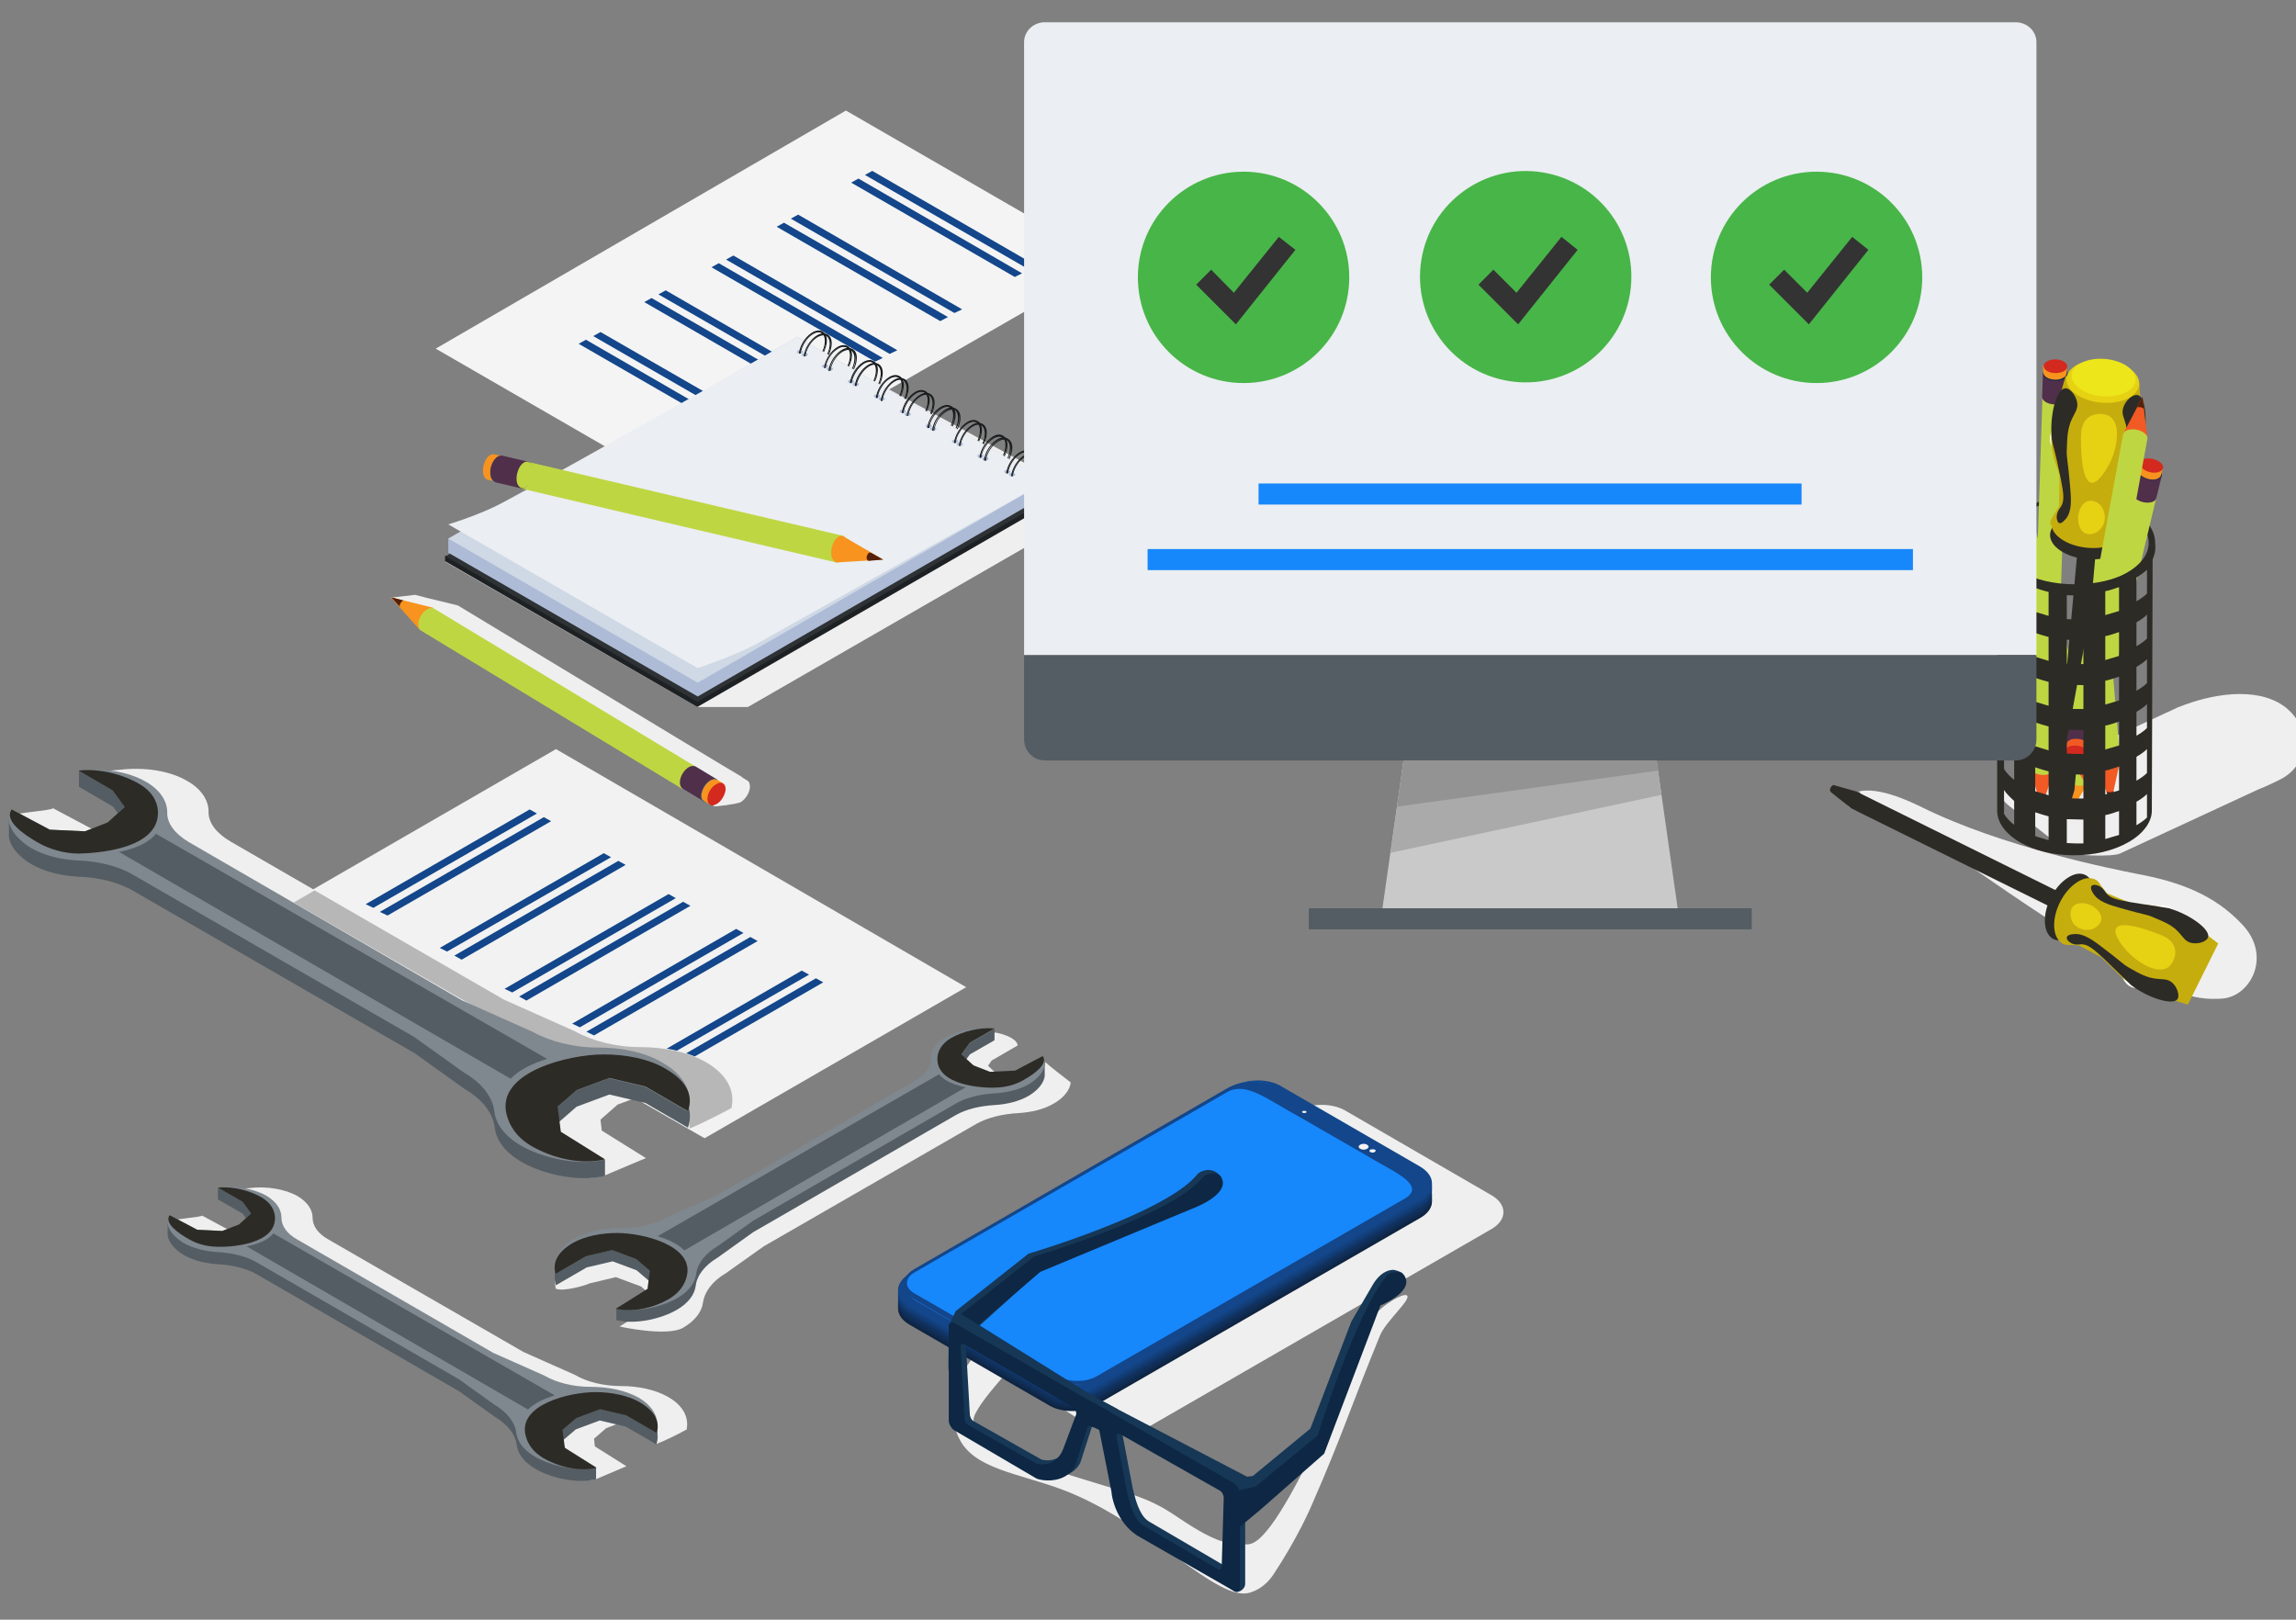 <?xml version="1.0" encoding="utf-8"?>
<!-- Generator: Adobe Illustrator 24.3.0, SVG Export Plug-In . SVG Version: 6.00 Build 0)  -->
<svg version="1.1" id="Calque_1" xmlns:v="https://vecta.io/nano"
	 xmlns="http://www.w3.org/2000/svg" xmlns:xlink="http://www.w3.org/1999/xlink" x="0px" y="0px" viewBox="0 0 567 400"
	 style="enable-background:new 0 0 567 400;" xml:space="preserve">
<rect x="0" y="0" width="567" height="400" fill="#808080" stroke="none"/>
<style type="text/css">
	.st0{fill:#EFEFEF;}
	.st1{fill:#F4F4F4;}
	.st2{fill:#13468A;}
	.st3{fill:#3381C1;}
	.st4{fill:#2D2B26;}
	.st5{fill:url(#SVGID_1_);}
	.st6{fill:#BFD643;}
	.st7{fill:#502F4B;}
	.st8{fill:#0F294C;}
	.st9{fill:url(#SVGID_2_);}
	.st10{fill:#D3291E;}
	.st11{fill:#542009;}
	.st12{fill:url(#SVGID_3_);}
	.st13{fill:url(#SVGID_4_);}
	.st14{fill:url(#SVGID_5_);}
	.st15{fill:url(#SVGID_6_);}
	.st16{fill:url(#SVGID_7_);}
	.st17{fill:url(#SVGID_8_);}
	.st18{fill:#C6AD0E;}
	.st19{fill:#FFFFFF;}
	.st20{fill:#E7D113;}
	.st21{fill:#ECE61B;}
	.st22{fill:url(#SVGID_9_);}
	.st23{fill:url(#SVGID_10_);}
	.st24{fill:#F2F2F2;}
	.st25{fill:url(#SVGID_11_);}
	.st26{fill:#246693;}
	.st27{fill:url(#SVGID_12_);}
	.st28{fill:#0E223E;}
	.st29{fill:#0E2544;}
	.st30{fill:#0F284B;}
	.st31{fill:#0F2B51;}
	.st32{fill:#102E57;}
	.st33{fill:#10315E;}
	.st34{display:none;fill:#103464;}
	.st35{fill:#11376A;}
	.st36{fill:#113A71;}
	.st37{fill:#123D77;}
	.st38{fill:#12407D;}
	.st39{fill:#134384;}
	.st40{fill:#1787FC;}
	.st41{fill:#F4CB5C;}
	.st42{fill:#1E2123;}
	.st43{fill:#2E3235;}
	.st44{fill:#ADBBD6;}
	.st45{fill:#CFD8E5;}
	.st46{fill:#EBEEF2;}
	.st47{fill:#111314;}
	.st48{fill:#545D63;}
	.st49{fill:#7F888F;}
	.st50{fill:url(#SVGID_13_);}
	.st51{fill:url(#SVGID_14_);}
	.st52{fill:#163756;}
	.st53{fill:#0D2744;}
	.st54{fill:#B7B7B7;}
	.st55{fill:#C9C9C9;}
	.st56{fill:#AAAAAA;}
	.st57{fill:#939393;}
	.st58{fill:#48B548;}
	.st59{fill:#333333;}
</style>
<path class="st0" d="M347.4,319.9c1.4,0.8-5.2,6.4-6.6,9.9c-7.7,18.8-9.3,24.6-16.7,41.5c-0.4,1-3.7,8.6-9.6,17.5
	c-2.2,3.3-4.7,4.1-5.5,4.4c-8,3.2-25-17.2-46.6-25.3c-10.9-4.1-22-5.1-25.6-12.8c-2.1-4.3-1.2-8.6-0.5-11.9
	c0.8-3.7,2.8-8.5,16.4-20.9c2.4-2.2,9.3-8.4,20.8-16.8c17.9-13,22.3-13.4,24.9-12c0.3,0.1,2,1.1,2.1,2.5c0.2,3.4-9,6.5-13.8,8.2
	c-5.9,2.2-48.5,42.2-46.2,46.9c1.7,3.6,5.1,7.3,19.6,11.9c18.5,5.9,22.7,6.3,30,11.2c9,6.1,12.6,7.4,17.8,7.2c1.7,0,5-0.9,13.6-17.5
	c7.9-15.3,8.9-26.7,18.3-39.4C341.3,322.4,346.4,319.3,347.4,319.9L347.4,319.9z M553.9,228.5c7.1,7.7,1.9,17.5-5,18.1
	c-7.6,0.6-13.8-1.8-28.9-10.8c-30.9-18.4-44.1-31.6-55.9-34.1c-1.5-0.3-8-1.5-8.2-3.6c-0.1-0.9,1.1-1.6,1.4-1.9
	c4.8-3.1,15.1,2.1,17,3c20.3,10.1,47.9,15.5,53.4,16.6C537.9,217.7,546.8,220.8,553.9,228.5 M169.6,353v-0.1v-0.1
	c0.5-2.8-0.9-5.7-4.6-7.8c-3.1-1.8-7.4-2.7-11.6-2.7c-4.3,0-8.5-1-11.5-2.8l-12.6-5.6l-48.2-27.8c-2.5-1.4-3.9-3.3-3.9-5.3
	s-1.2-3.9-3.7-5.4c-3.2-1.8-7.7-2.5-11.9-2l-3.2,0.3c0,0,3.2,0.7,3.2,2.5l6,3.5l0.9,1.2l-1.7,1.6l-4,1.6l-6.2-0.3l-6.7-3.6
	c-0.3,0.4-6.6,0.8-6.7,1.2l2.3,3l3.8,0.4c0.1,1.8,1.8,3.8,4.1,5.1s5.2,2,8.2,2.2c3.6,0.2,7.1,1,9.6,2.5l49.8,28.7l8.8,6.3
	c3.2,1.9,5.1,4.3,5.4,7c0.3,2.2,1.9,4.3,4.7,5.9c3.8,2.2,2.9,3.9,7.5,2.7l7.3-3.1l-7.8-4.9l-0.2-1.9l3-2.6l5.8-2.2l6.4,1.5l0.2,4.6
	C163.8,356,167.9,354,169.6,353C169.6,353.1,169.6,353.1,169.6,353 M137.2,318.2V318v-0.1c-0.6-3,1-6,4.8-8.2
	c3.3-1.9,7.8-2.8,12.3-2.8c4.6,0,8.9-1.1,12.2-3l13.3-5.9l50.9-29.4c2.6-1.5,4.1-3.5,4.1-5.6s1.3-4.1,3.9-5.7c3.4-1.9,1.8-1,6.1-2.3
	c1.2-0.3,6.5,1.2,6.5,3.2l-6.4,3.7l-0.9,1.3l1.8,1.7l4.3,1.6l6.6-0.3l1.5-3.9c0.3,0.5,6.2,5,6.2,5c-0.1,1.9-1.9,4-4.3,5.3
	c-2.4,1.4-5.5,2.1-8.7,2.3c-3.8,0.2-7.5,1.1-10.2,2.6l-52.6,30.3l-9.3,6.6c-3.4,2-5.3,4.6-5.7,7.3c-0.3,2.3-2,4.5-4.9,6.2
	c-4,2.3-15.7-0.3-15.7-0.3l8.2-5.1l0.3-2l-3.2-2.8l-6.2-2.3l-6.7,1.6C145.4,317.2,138.9,319.2,137.2,318.2
	C137.2,318.3,137.2,318.3,137.2,318.2 M172.2,174.6h12.5l87-50.1l-67.9-36.9l-93.9,51.1L172.2,174.6"/>
<path class="st1" d="M274,64.9l-65.1-37.6L107.6,86.1l64.6,37.3L274,64.9z"/>
<path class="st2" d="M255.9,65.6l-40.5-23.4l-1.8,1L254,66.5L255.9,65.6 M252.4,67.5L212,44.1l-1.8,1l40.4,23.3L252.4,67.5
	L252.4,67.5z M237.6,76.4L197.1,53l-1.8,1l40.4,23.3L237.6,76.4 M234.1,78.3L193.6,55l-1.8,1l40.4,23.3L234.1,78.3 M221.6,86.5
	l-40.5-23.4l-1.8,1l40.4,23.3L221.6,86.5 M218,88.4L177.5,65l-1.8,1l40.4,23.3L218,88.4 M204.9,95.1l-40.5-23.4l-1.8,1L203.1,96
	L204.9,95.1 M201.4,97l-40.5-23.4l-1.8,1L199.6,98L201.4,97 M188.8,105.3L148.3,82l-1.8,1l40.4,23.3L188.8,105.3 M185.2,107.3
	l-40.5-23.4l-1.8,1l40.4,23.3L185.2,107.3"/>
<path class="st0" d="M563.9,174.3c-6.9-4.8-17.9-2.9-25.8,0.3c-0.2,0-0.4,0.1-0.5,0.2l-43,19.9c-2.1,1,0.4,3.5,2.3,4.9l13.7,10.8
	c1.5,1,11.3,1.2,12.9,0.4l34.1-15.8c2.5-1,3.4-1.5,5.1-2.3C570.6,189,571,179.4,563.9,174.3"/>
<path class="st3" d="M520.4,144.5c0.9-0.3,1.7-0.6,3.4-1v-2.8c-1.8-0.3-2.6-0.8-3.4-1V144.5z M502.8,143.8c0.9,0.4,1.8,0.7,3.3,0.9
	v-5.2c-1.6,0.3-2.5,0.6-3.3,1V143.8z"/>
<path class="st4" d="M526.5,126c-7.7-4.4-20.2-4.4-27.9,0c-4,2.3-6,5.5-5.8,8.5h1.5c-0.2-2.8,1.6-5.7,5.3-7.9
	c7.1-4.1,18.6-4.1,25.7,0c3.7,2.2,5.5,5,5.3,7.9h1.6C532.4,131.4,530.5,128.3,526.5,126"/>
<linearGradient id="SVGID_1_" gradientUnits="userSpaceOnUse" x1="473.277" y1="957.126" x2="462.797" y2="924.49" gradientTransform="matrix(1 0 0 1 0 -884)">
	<stop  offset="0" style="stop-color:#F7931E"/>
	<stop  offset="1" style="stop-color:#F15A24"/>
</linearGradient>
<path class="st5" d="M509.9,191.7l0.7,10.2l5.2-8.9L509.9,191.7z"/>
<path class="st6" d="M526.6,121.5l-16.7,70c-0.1,0.4,0.1,1,0.6,1.4c1,0.9,2.8,1.4,4.2,1c0.7-0.2,1-0.6,1.1-1l16.7-70L526.6,121.5"/>
<path class="st7" d="M528,115.9l-1.4,5.7c-0.1,0.4,0.1,1,0.6,1.4c1,0.9,2.8,1.4,4.2,1c0.7-0.2,1-0.6,1.1-1l1.4-5.7L528,115.9"/>
<path class="st8" d="M533.3,116c1,0.9,0.7,2-0.6,2.4s-3.2-0.1-4.2-1s-0.7-2,0.6-2.4S532.3,115.1,533.3,116z"/>
<linearGradient id="SVGID_2_" gradientUnits="userSpaceOnUse" x1="431.886" y1="690.775" x2="426.386" y2="673.623" gradientTransform="matrix(1 0 0 1 0 -884)">
	<stop  offset="0" style="stop-color:#F7931E"/>
	<stop  offset="1" style="stop-color:#F15A24"/>
</linearGradient>
<path class="st9" d="M528,115.9c-0.1,0.4,0.1,0.9,0.6,1.4c1,0.9,2.8,1.4,4,1c0.6-0.2,1-0.6,1.1-1l0.4-1.6l-5.7-1.4L528,115.9"/>
<path class="st10" d="M533.6,114.3c1,0.9,0.7,1.9-0.6,2.3s-3.1-0.1-4-1c-1-0.9-0.7-1.9,0.6-2.3C530.8,113,532.6,113.4,533.6,114.3z"
	/>
<path class="st11" d="M512,199.4c-0.5,0.1-1.2,0-1.5-0.4l-0.1-0.1l0.2,3l1.6-2.7C512.1,199.4,512.1,199.4,512,199.4z"/>
<linearGradient id="SVGID_3_" gradientUnits="userSpaceOnUse" x1="721.289" y1="1351.668" x2="700.889" y2="1323.521" gradientTransform="matrix(1 0 0 1 0 -884)">
	<stop  offset="0" style="stop-color:#F7931E"/>
	<stop  offset="1" style="stop-color:#F15A24"/>
</linearGradient>
<path class="st12" d="M517.5,188.8l3.8,9.5l2.2-10.1L517.5,188.8z"/>
<path class="st6" d="M511.5,116.8l6,71.7c0,0.5,0.4,0.9,1,1.2c1.2,0.6,3.1,0.4,4.3-0.4c0.6-0.4,0.8-0.9,0.8-1.3l-6-71.7L511.5,116.8
	L511.5,116.8z"/>
<path class="st7" d="M511.1,111.1l0.5,5.8c0,0.4,0.4,0.9,1,1.2c1.2,0.6,3.1,0.4,4.3-0.4c0.6-0.4,0.8-0.9,0.8-1.3l-0.5-5.9
	L511.1,111.1"/>
<path class="st8" d="M516.1,109.5c1.2,0.6,1.3,1.7,0.2,2.5s-3,0.9-4.3,0.4c-1.2-0.6-1.3-1.7-0.2-2.5
	C513,109.1,514.9,108.9,516.1,109.5"/>
<linearGradient id="SVGID_4_" gradientUnits="userSpaceOnUse" x1="604.575" y1="1119.099" x2="594.325" y2="1104.961" gradientTransform="matrix(1 0 0 1 0 -884)">
	<stop  offset="0" style="stop-color:#F7931E"/>
	<stop  offset="1" style="stop-color:#F15A24"/>
</linearGradient>
<path class="st13" d="M511.1,111L511.1,111c0,0.5,0.3,0.9,1,1.2c1.2,0.6,3.1,0.4,4.1-0.3c0.6-0.4,0.8-0.7,0.8-1.3l-0.1-1.6l-5.8,0.5
	L511.1,111L511.1,111z"/>
<path class="st10" d="M515.9,107.8c1.2,0.6,1.3,1.6,0.2,2.4s-2.9,0.9-4.1,0.3s-1.3-1.6-0.2-2.4C512.8,107.4,514.7,107.2,515.9,107.8
	z"/>
<path class="st11" d="M521.9,195.4c-0.4,0.3-1.1,0.3-1.6,0.1h-0.1l1.1,2.8l0.7-3C522,195.3,521.9,195.3,521.9,195.4"/>
<linearGradient id="SVGID_5_" gradientUnits="userSpaceOnUse" x1="576.684" y1="1204.803" x2="560.134" y2="1175.381" gradientTransform="matrix(1 0 0 1 0 -884)">
	<stop  offset="0" style="stop-color:#F7931E"/>
	<stop  offset="1" style="stop-color:#F15A24"/>
</linearGradient>
<path class="st14" d="M501.4,189.7l2.7,9.9l3.3-9.8L501.4,189.7L501.4,189.7z"/>
<path class="st6" d="M504.4,97.8l-3,91.7c0,0.5,0.3,0.9,0.9,1.3c1.2,0.7,3.1,0.8,4.3,0.1c0.6-0.3,0.9-0.8,0.9-1.2l3-91.7L504.4,97.8
	"/>
<path class="st7" d="M504.5,92.1l-0.2,5.9c0,0.5,0.3,0.9,0.9,1.3c1.2,0.7,3.1,0.8,4.3,0.1c0.6-0.3,0.9-0.8,0.9-1.2l0.2-5.9
	L504.5,92.1"/>
<path class="st8" d="M509.8,91.1c1.2,0.7,1.1,1.8-0.1,2.5c-1.2,0.6-3.1,0.6-4.3-0.1s-1.1-1.8,0.1-2.5S508.6,90.3,509.8,91.1z"/>
<linearGradient id="SVGID_6_" gradientUnits="userSpaceOnUse" x1="472.311" y1="912.775" x2="463.85" y2="897.72" gradientTransform="matrix(1 0 0 1 0 -884)">
	<stop  offset="0" style="stop-color:#F7931E"/>
	<stop  offset="1" style="stop-color:#F15A24"/>
</linearGradient>
<path class="st15" d="M504.6,91.9c0,0.5,0.2,0.9,0.8,1.3c1.1,0.7,3,0.8,4.1,0.1c0.6-0.3,0.9-0.7,0.9-1.2v-1.6l-5.9-0.2L504.6,91.9"
	/>
<path class="st10" d="M509.7,89.3c1.1,0.7,1.1,1.8-0.1,2.4s-3,0.6-4.1-0.1s-1.1-1.8,0.1-2.4C506.7,88.6,508.6,88.6,509.7,89.3z"/>
<path class="st11" d="M504.9,196.8c-0.4,0.2-1.2,0.2-1.6-0.1c0,0-0.1,0-0.1-0.1l0.8,2.9l1-2.9C505,196.7,505,196.7,504.9,196.8
	L504.9,196.8z"/>
<linearGradient id="SVGID_7_" gradientUnits="userSpaceOnUse" x1="941.322" y1="1479.494" x2="916.382" y2="1455.763" gradientTransform="matrix(1 0 0 1 0 -884)">
	<stop  offset="0" style="stop-color:#F7931E"/>
	<stop  offset="1" style="stop-color:#F15A24"/>
</linearGradient>
<path class="st16" d="M512.2,189l5.5,8.7l0.3-10.3L512.2,189z"/>
<path class="st6" d="M493.3,119.3l18.9,69.4c0.1,0.4,0.5,0.8,1.2,1c1.3,0.3,3.2-0.2,4.1-1.1c0.5-0.5,0.6-1,0.5-1.4l-18.9-69.4
	L493.3,119.3"/>
<path class="st7" d="M491.8,113.8l1.5,5.7c0.1,0.4,0.5,0.8,1.2,1c1.3,0.3,3.2-0.2,4.1-1.1c0.5-0.5,0.6-1,0.5-1.4l-1.5-5.7
	L491.8,113.8"/>
<path class="st8" d="M496.4,111.3c1.3,0.3,1.6,1.4,0.7,2.4c-1,1-2.8,1.5-4.1,1.1c-1.3-0.3-1.6-1.4-0.7-2.4S495.1,110.9,496.4,111.3z
	"/>
<linearGradient id="SVGID_8_" gradientUnits="userSpaceOnUse" x1="772.542" y1="1260.928" x2="760.312" y2="1249.293" gradientTransform="matrix(1 0 0 1 0 -884)">
	<stop  offset="0" style="stop-color:#F7931E"/>
	<stop  offset="1" style="stop-color:#F15A24"/>
</linearGradient>
<path class="st17" d="M491.8,113.7L491.8,113.7c0.1,0.4,0.5,0.8,1.1,1c1.3,0.3,3.1-0.1,4-1c0.5-0.5,0.7-0.9,0.5-1.4l-0.4-1.6
	l-5.7,1.5L491.8,113.7"/>
<path class="st10" d="M495.9,109.7c1.3,0.3,1.6,1.4,0.6,2.3c-0.9,0.9-2.7,1.4-4,1.1s-1.6-1.4-0.6-2.3
	C492.8,109.8,494.6,109.3,495.9,109.7z"/>
<path class="st11" d="M517.7,194.7c-0.4,0.4-1,0.5-1.5,0.4h-0.1l1.6,2.6l0.1-3.1C517.8,194.6,517.8,194.6,517.7,194.7"/>
<g>
	<path class="st4" d="M512.2,195.4c0.1-0.2,0.1-0.4,0.1-0.5l5.7-63.6l-4.5-0.4l-5.8,63.7h-0.1c-0.1,0.2-0.1,0.4,0,0.6l0.6,6.7
		c0,0.2,0.1,0.3,0.2,0.4c0.4,0.2,1,0.3,1.4,0.1c0.2-0.1,0.3-0.2,0.3-0.4h0.1L512.2,195.4"/>
	<path class="st4" d="M522.6,129.5c3.5,2.4,3.1,5.9-0.7,7.6c-3.8,1.8-9.8,1.2-13.2-1.2c-3.5-2.4-3.2-5.9,0.7-7.6
		C513.2,126.5,519.2,127,522.6,129.5z"/>
</g>
<path class="st18" d="M522.9,126.7c3.5,2.4,3.2,5.9-0.7,7.6c-3.8,1.8-9.8,1.2-13.2-1.2c-3.5-2.4-3.1-5.9,0.7-7.6
	C513.5,123.8,519.4,124.3,522.9,126.7z"/>
<path class="st19" d="M522.3,119.2c2.8,2,2.5,4.7-0.6,6.2c-3.1,1.4-7.9,1-10.7-1s-2.5-4.7,0.6-6.2
	C514.7,116.8,519.5,117.2,522.3,119.2z M526.4,105.1c4.3,3,3.9,7.2-0.9,9.4c-4.7,2.2-12.1,1.5-16.3-1.5c-4.3-3-3.9-7.2,0.9-9.4
	C514.8,101.4,522.1,102.1,526.4,105.1z"/>
<path class="st18" d="M528.3,94.5l0.7,10.7c0.2,3.1-0.3,6.2-1.6,9l-2.6,6l-0.8,6.5l1.1,3.9l-0.1,0.6l-18.7-1.6l0.1-1.1l2.1-3.5
	l0.1-7.6l-1.1-3.3c-1.2-3.7-1.3-7.6-0.2-11.4l2.8-9.8L528.3,94.5"/>
<path class="st20" d="M526,91.1c3.3,2.3,3,5.6-0.7,7.4c-3.7,1.7-9.4,1.2-12.7-1.2c-3.3-2.3-3-5.6,0.7-7.4
	C517,88.3,522.7,88.8,526,91.1z M515.6,103.2c-1,0.9-1.7,2.2-1.7,4.5c-0.1,4.2,0.3,11,2.5,11.5c1.9,0.4,4.2-4.1,4.5-4.6
	c1.9-3.6,3-9.7,0.2-11.7C519.6,101.9,517,102,515.6,103.2 M515.8,123.7c-1.8,0.4-2.6,2.6-2.6,4.3c0,0.3,0,3.1,2,3.8
	c1.4,0.5,3-0.4,3.7-1.4c1.5-1.8,1-4.8-0.7-6.1C518,124.2,517,123.5,515.8,123.7"/>
<path class="st4" d="M509.9,95.9c1.3-0.2,2.9,1.9,3.1,3.8c0.1,1.4-0.6,2.2-1.4,3.9c-1,2.3-1.1,4.1-1.2,7.4c-0.1,2.3,0.2,2,0.8,8.9
	c0.3,3.5,0.5,6.3-1,8.2c-0.3,0.3-1,1.2-1.6,1.1c-0.5-0.1-0.7-1-0.7-1.5c0-1.2,0.7-2.1,1-2.5c1-1.5,0.7-3.4,0-7
	c-1.6-7.9-1.9-7.7-2.2-9.9C506.1,102.6,507.8,96.2,509.9,95.9 M528,97.6c-1.2-0.4-3.2,1.3-3.7,3.2c-0.4,1.4,0.2,2.3,0.7,4.1
	c0.6,2.4,0.3,4.2-0.1,7.5c-0.3,2.3-0.6,1.9-2.4,8.6c-0.9,3.4-1.6,6.1-0.5,8.2c0.2,0.4,0.8,1.4,1.4,1.3c0.5-0.1,0.8-0.8,1-1.4
	c0.3-1.2-0.3-2.2-0.5-2.6c-0.8-1.6-0.1-3.5,1.2-6.9c3-7.5,3.3-7.3,3.9-9.4C530.5,104.8,530,98.2,528,97.6L528,97.6z"/>
<path class="st21" d="M525.4,90.5c2.9,2.1,2.7,5-0.6,6.5s-8.3,1.1-11.2-1s-2.7-5,0.6-6.5C517.4,88,522.4,88.4,525.4,90.5z"/>
<linearGradient id="SVGID_9_" gradientUnits="userSpaceOnUse" x1="422.399" y1="711.969" x2="434.889" y2="744.856" gradientTransform="matrix(1 0 0 1 0 -884)">
	<stop  offset="0" style="stop-color:#F7931E"/>
	<stop  offset="1" style="stop-color:#F15A24"/>
</linearGradient>
<path class="st22" d="M530.3,108.2L529.1,98l-4.8,9.2L530.3,108.2z"/>
<path class="st6" d="M517.3,179.2l13-70.8c0.1-0.4-0.1-0.9-0.7-1.4c-1-0.9-2.9-1.2-4.2-0.8c-0.6,0.2-1,0.6-1.1,1.1l-13,70.8
	L517.3,179.2"/>
<path class="st7" d="M516.2,184.8l1.1-5.8c0.1-0.4-0.1-0.9-0.7-1.4c-1-0.9-2.9-1.2-4.2-0.8c-0.6,0.2-1,0.6-1.1,1.1l-1.1,5.8
	L516.2,184.8"/>
<path class="st8" d="M510.9,185c-1-0.9-0.8-2,0.4-2.4c1.3-0.5,3.2-0.1,4.2,0.8s0.8,2-0.4,2.4C513.8,186.3,512,185.9,510.9,185"/>
<linearGradient id="SVGID_10_" gradientUnits="userSpaceOnUse" x1="475.885" y1="970.908" x2="482.075" y2="987.215" gradientTransform="matrix(1 0 0 1 0 -884)">
	<stop  offset="0" style="stop-color:#F7931E"/>
	<stop  offset="1" style="stop-color:#F15A24"/>
</linearGradient>
<path class="st23" d="M516.1,184.8L516.1,184.8c0.1-0.4-0.1-0.9-0.6-1.4c-1-0.9-2.8-1.2-4.1-0.8c-0.6,0.2-1,0.7-1.1,1l-0.3,1.7
	l5.8,1.1L516.1,184.8"/>
<path class="st10" d="M510.7,186.7c-1-0.9-0.8-1.9,0.4-2.4c1.2-0.4,3.1-0.1,4.1,0.7c1,0.9,0.8,1.9-0.4,2.4
	C513.5,187.9,511.7,187.6,510.7,186.7"/>
<path class="st11" d="M527.8,100.6c0.5-0.2,1.2,0,1.6,0.3l0.1,0.1l-0.4-3l-1.4,2.7C527.7,100.7,527.7,100.7,527.8,100.6"/>
<path class="st4" d="M530.2,146.6c-0.7,0.7-1.6,1.3-2.6,1.9v-5.9c1-0.6,1.9-1.2,2.6-1.9V146.6z M530.2,157.7
	c-0.7,0.7-1.6,1.3-2.6,1.9v-5.9c1-0.6,1.9-1.2,2.6-1.9V157.7z M530.2,168.7c-0.7,0.7-1.6,1.3-2.6,1.9v-5.9c1-0.6,1.9-1.2,2.6-1.9
	V168.7z M530.2,179.8c-0.7,0.7-1.6,1.3-2.6,1.9v-5.9c1-0.6,1.9-1.2,2.6-1.9V179.8z M530.2,190.9c-0.7,0.7-1.6,1.3-2.6,1.9v-5.9
	c1-0.6,1.9-1.2,2.6-1.9V190.9z M530.2,201.9c-0.7,0.7-1.6,1.3-2.6,1.9V198c1-0.6,1.9-1.2,2.6-1.9V201.9L530.2,201.9z M523.3,150.9
	l-3.4,1V146c1.2-0.2,2.4-0.7,3.4-1V150.9L523.3,150.9z M523.3,162l-3.4,1v-5.9c1.2-0.2,2.4-0.7,3.4-1V162z M523.3,173l-3.4,1v-5.9
	c1.2-0.2,2.4-0.7,3.4-1V173z M523.3,184.1l-3.4,1v-5.9c1.2-0.2,2.4-0.7,3.4-1V184.1z M523.3,195.2l-3.4,1v-5.9
	c1.2-0.2,2.4-0.7,3.4-1V195.2z M523.3,206.2l-3.4,1v-5.9c1.2-0.2,2.4-0.7,3.4-1V206.2z M514.5,153c-1.4,0-2.8,0-4.1-0.1V147l4.1,0.1
	V153L514.5,153z M514.5,164c-1.4,0-2.8,0-4.1-0.1V158l4.1,0.1V164L514.5,164z M514.5,175.1c-1.4,0-2.8,0-4.1-0.1v-5.9l4.1,0.1V175.1
	z M514.5,186.2c-1.4,0-2.8,0-4.1-0.1v-5.9l4.1,0.1V186.2z M514.5,197.2c-1.4,0-2.8,0-4.1-0.1v-5.9l4.1,0.1V197.2z M514.5,208.3
	c-1.4,0-2.8,0-4.1-0.1v-5.9l4.1,0.1V208.3z M505.9,152.1l-3.3-1v-5.9c1.1,0.4,2.2,0.7,3.3,1V152.1z M505.9,163.2l-3.3-1v-5.9
	c1.1,0.4,2.2,0.7,3.3,1V163.2z M505.9,174.3l-3.3-1v-5.9c1.1,0.4,2.2,0.7,3.3,1V174.3z M505.9,185.3l-3.3-1v-5.9
	c1.1,0.4,2.2,0.7,3.3,1V185.3z M505.9,196.4l-3.3-1v-5.9c1.1,0.4,2.2,0.7,3.3,1V196.4z M505.9,207.5l-3.3-1v-5.9
	c1.1,0.4,2.2,0.7,3.3,1V207.5z M497.4,148.4c-1-0.8-1.9-1.7-2.5-2.7v-5.9c0.6,0.9,1.5,1.8,2.5,2.7V148.4z M497.4,159.4
	c-1-0.8-1.9-1.7-2.5-2.7v-5.9c0.6,0.9,1.5,1.8,2.5,2.7V159.4z M497.4,170.5c-1-0.8-1.9-1.7-2.5-2.7V162c0.6,0.9,1.5,1.8,2.5,2.7
	V170.5L497.4,170.5z M497.4,181.6c-1-0.8-1.9-1.7-2.5-2.7V173c0.6,0.9,1.5,1.8,2.5,2.7V181.6L497.4,181.6z M497.4,192.6
	c-1-0.8-1.9-1.7-2.5-2.7V184c0.6,0.9,1.5,1.8,2.5,2.7V192.6L497.4,192.6z M497.4,203.7c-1-0.8-1.9-1.7-2.5-2.7v-5.9
	c0.6,0.9,1.5,1.8,2.5,2.7V203.7z M526.4,142c-7.7,4.4-20.2,4.4-27.9,0c-2.7-1.6-4.4-3.5-5.3-5.5v63.7c0,2.8,1.9,5.6,5.6,7.8
	c7.4,4.3,19.3,4.3,26.8,0c3.7-2.1,5.8-5,5.8-7.8l0.2-63.6C530.8,138.6,529.1,140.5,526.4,142"/>
<path class="st4" d="M526.4,141c-7.7,4.4-20.2,4.4-27.8,0c-3.4-2-5.3-4.4-5.7-7c-0.6,3.3,1.3,6.7,5.7,9.2c7.7,4.4,20.2,4.4,27.9,0
	c4.3-2.5,6.2-5.8,5.7-9.1C531.6,136.7,529.7,139.1,526.4,141"/>
<path class="st4" d="M530.6,134.5c-0.2,2.6-2,5-5.3,6.9c-7.1,4.1-18.6,4.1-25.7,0c-3.3-1.9-5.1-4.4-5.3-6.9h-1.6
	c0.2,2.8,2.1,5.5,5.8,7.6c7.7,4.4,20.2,4.4,27.8,0c3.6-2.1,5.6-4.7,5.8-7.6H530.6"/>
<path class="st24" d="M72.2,222.6l65.1-37.6l101.3,58.8L174,281.1L72.2,222.6z"/>
<path class="st2" d="M90.3,223.3l40.5-23.4l1.8,1l-40.4,23.3L90.3,223.3L90.3,223.3z M93.8,225.2l40.5-23.4l1.8,1l-40.4,23.3
	L93.8,225.2 M108.6,234.1l40.5-23.4l1.8,1L110.4,235L108.6,234.1L108.6,234.1z M112.2,236l40.5-23.4l1.8,1L114,237L112.2,236z
	 M124.6,244.2l40.5-23.4l1.8,1l-40.4,23.3L124.6,244.2L124.6,244.2z M128.2,246.1l40.5-23.4l1.8,1L130,247.1L128.2,246.1z
	 M141.3,252.8l40.5-23.4l1.8,1l-40.4,23.3L141.3,252.8L141.3,252.8z M144.8,254.8l40.5-23.4l1.8,1l-40.4,23.3L144.8,254.8
	L144.8,254.8z M157.5,263.1l40.5-23.4l1.8,1L159.3,264L157.5,263.1z M161,265l40.5-23.4l1.8,1l-40.4,23.3L161,265"/>
<path class="st0" d="M184.6,192.8L184.6,192.8L184.6,192.8l-1.3-0.8c-0.1-0.1-0.1-0.2-0.2-0.2l0,0l-5.2-3.1l-64.7-39.1
	c-0.1,0-0.1-0.1-0.2-0.1l0,0l-7.4-1.8l-3.1-0.8l-6,0.7c0.1,0.1,13.2,7.3,13.3,7.4l0,0l0,0l0.1,0.1l64.7,39.2l1.6,4.8
	c0.4,0.2,6.1-0.6,6.7-1c1.2-0.7,2.2-2.3,2.3-3.7C185.2,193.5,185,193,184.6,192.8"/>
<linearGradient id="SVGID_11_" gradientUnits="userSpaceOnUse" x1="200.956" y1="1035.55" x2="219.752" y2="1035.55" gradientTransform="matrix(1 0 0 1 0 -884)">
	<stop  offset="0" style="stop-color:#F7931E"/>
	<stop  offset="1" style="stop-color:#F15A24"/>
</linearGradient>
<path class="st25" d="M107,150.1l-10.5-2.6l7.2,8.1L107,150.1z"/>
<path class="st6" d="M171.9,189.4l-64.7-39.1c-0.4-0.2-1-0.2-1.6,0.1c-1.3,0.7-2.3,2.4-2.3,3.8c0,0.7,0.2,1.2,0.6,1.5l64.7,39.2
	L171.9,189.4z"/>
<path class="st7" d="M177.1,192.5l-5.3-3.2c-0.4-0.2-1-0.2-1.6,0.1c-1.3,0.7-2.3,2.4-2.3,3.8c0,0.7,0.2,1.2,0.6,1.5l5.3,3.2
	L177.1,192.5"/>
<path class="st26" d="M175.3,197.8c-1.3,0.7-2.3,0.1-2.2-1.3c0-1.4,1.1-3.2,2.3-3.8c1.3-0.7,2.3-0.1,2.2,1.3
	C177.6,195.4,176.6,197.1,175.3,197.8z"/>
<linearGradient id="SVGID_12_" gradientUnits="userSpaceOnUse" x1="280.254" y1="1079.559" x2="288.306" y2="1079.559" gradientTransform="matrix(1 0 0 1 0 -884)">
	<stop  offset="0" style="stop-color:#F7931E"/>
	<stop  offset="1" style="stop-color:#F15A24"/>
</linearGradient>
<path class="st27" d="M177.1,192.6c-0.4-0.3-0.9-0.2-1.6,0.1c-1.2,0.7-2.2,2.3-2.3,3.7c0,0.7,0.2,1.2,0.6,1.4l0,0l1.5,0.9l3.2-5.3
	L177.1,192.6"/>
<path class="st10" d="M176.9,198.6c-1.2,0.7-2.2,0.1-2.2-1.3s1-3.1,2.3-3.7c1.2-0.7,2.2-0.1,2.2,1.3
	C179.1,196.3,178.1,198,176.9,198.6z"/>
<path class="st11" d="M98.7,149.7c0-0.5,0.4-1.2,0.9-1.4h0.1l-3.1-0.8l2.2,2.4C98.7,149.9,98.7,149.8,98.7,149.7z"/>
<path class="st0" d="M236.7,331.2l29.9,19.4c3.2,1.8,14.5,3.2,17.7,1.4l83.9-48.4c4.1-2.3,4.1-6.2,0-8.5l-36.1-20.9
	c-3.2-1.8-8.3-1.8-11.5,0l-83.9,48.4C232.7,325,232.7,328.9,236.7,331.2L236.7,331.2z"/>
<path class="st28" d="M224.7,327.2l34.6,20c3,1.7,8,1.7,11,0l80.4-46.4c3.9-2.2,3.9-5.9,0-8.2l-34.6-20c-3-1.7-8-1.7-11,0L224.7,319
	C220.8,321.3,220.8,325,224.7,327.2z"/>
<g>
	<path id="P" class="st29" d="M224.7,326.9l34.6,20c3,1.7,8,1.7,11,0l80.4-46.4c3.9-2.2,3.9-5.9,0-8.2l-34.6-20c-3-1.7-8-1.7-11,0
		l-80.4,46.4C220.8,320.9,220.8,324.6,224.7,326.9L224.7,326.9z"/>
</g>
<g>
	<path id="Q" class="st30" d="M224.7,326.5l34.6,20c3,1.7,8,1.7,11,0l80.4-46.4c3.9-2.2,3.9-5.9,0-8.2l-34.6-20c-3-1.7-8-1.7-11,0
		l-80.4,46.4C220.8,320.6,220.8,324.2,224.7,326.5L224.7,326.5z"/>
</g>
<g>
	<path id="R" class="st31" d="M224.7,326.1l34.6,20c3,1.7,8,1.7,11,0l80.4-46.4c3.9-2.2,3.9-5.9,0-8.2l-34.6-20c-3-1.7-8-1.7-11,0
		l-80.4,46.4C220.8,320.2,220.8,323.9,224.7,326.1L224.7,326.1z"/>
</g>
<g>
	<path id="R_1_" class="st32" d="M224.7,325.7l34.6,20c3,1.7,8,1.7,11,0l80.4-46.4c3.9-2.2,3.9-5.9,0-8.2l-34.6-20
		c-3-1.7-8-1.7-11,0l-80.4,46.4C220.8,319.8,220.8,323.5,224.7,325.7L224.7,325.7z"/>
</g>
<g>
	<path id="R_2_" class="st33" d="M224.7,325.3l34.6,20c3,1.7,8,1.7,11,0l80.4-46.4c3.9-2.2,3.9-5.9,0-8.2l-34.6-20
		c-3-1.7-8-1.7-11,0l-80.4,46.4C220.8,319.4,220.8,323.1,224.7,325.3L224.7,325.3z"/>
</g>
<path class="st34" d="M224.7,325l34.6,20c3,1.7,8,1.7,11,0l80.4-46.4c3.9-2.2,3.9-5.9,0-8.2l-34.6-20c-3-1.7-8-1.7-11,0l-80.4,46.4
	C220.8,319.1,220.8,322.7,224.7,325"/>
<path class="st35" d="M224.7,324.6l34.6,20c3,1.7,8,1.7,11,0l80.4-46.4c3.9-2.2,3.9-5.9,0-8.2l-34.6-20c-3-1.7-8-1.7-11,0
	l-80.4,46.4C220.8,318.7,220.8,322.4,224.7,324.6"/>
<path class="st36" d="M224.7,324.2l34.6,20c3,1.7,8,1.7,11,0l80.4-46.4c3.9-2.2,3.9-5.9,0-8.2l-34.6-20c-3-1.7-8-1.7-11,0L224.7,316
	C220.8,318.3,220.8,322,224.7,324.2"/>
<g>
	<path id="R_3_" class="st37" d="M224.7,323.8l34.6,20c3,1.7,8,1.7,11,0l80.4-46.4c3.9-2.2,3.9-5.9,0-8.2l-34.6-20
		c-3-1.7-8-1.7-11,0l-80.4,46.4C220.8,317.9,220.8,321.6,224.7,323.8L224.7,323.8z"/>
</g>
<g>
	<path id="P_1_" class="st38" d="M224.7,323.5l34.6,20c3,1.7,8,1.7,11,0l80.4-46.4c3.9-2.2,3.9-5.9,0-8.2l-34.6-20
		c-3-1.7-8-1.7-11,0l-80.4,46.4C220.8,317.5,220.8,321.2,224.7,323.5L224.7,323.5z"/>
</g>
<g>
	<path id="Q_1_" class="st39" d="M224.7,323.1l34.6,20c3,1.7,8,1.7,11,0l80.4-46.4c3.9-2.2,3.9-5.9,0-8.2l-34.6-20
		c-3-1.7-8-1.7-11,0l-80.4,46.4C220.8,317.2,220.8,320.8,224.7,323.1L224.7,323.1z"/>
</g>
<g>
	<path id="R_4_" class="st2" d="M224.7,322.7l34.6,20c3,1.7,8,1.7,11,0l80.4-46.4c3.9-2.2,3.9-5.9,0-8.2l-34.6-20c-3-1.7-8-1.7-11,0
		l-80.4,46.4C220.8,316.8,220.8,320.5,224.7,322.7L224.7,322.7z"/>
</g>
<path class="st40" d="M226.3,321.3l33.5,19.4c2.9,1.7,7.7,1.7,10.7,0l77.9-45c3.8-2.2,3.8-5.7,0-7.9l-33.5-19.4
	c-2.9-1.7-7.7-1.7-10.7,0l-77.9,45C222.5,315.5,222.5,319.1,226.3,321.3L226.3,321.3z"/>
<path class="st2" d="M302.7,269.9c4.9-3.1,10.3,1.7,17.8,5.7l17.2,9.9c5.4,3.4,14.8,7,9.4,10.4l-74.4,42.9c-0.3,0.2-0.6,0.3-0.8,0.5
	l-1.3,0.7c-2.5,1.4-6.6,1.4-9.1,0l-35.7-20.6c-2.5-1.4-2.4-3.8,0.1-5.2L302.7,269.9L302.7,269.9z M303,268.8l-77.2,44.6
	c-3.6,2.1-3.6,5.5,0,7.5l33.2,19.4c3.6,2.1,9.2,2.4,13.3-0.1l77.2-44.6c3.6-2.1,3.6-5.5,0-7.5L316,268.8
	C312.4,266.7,307.1,266.4,303,268.8z"/>
<path class="st1" d="M338.4,283.9c-0.3,0.2-0.3,0.5,0,0.6c0.3,0.2,0.8,0.2,1.1,0s0.3-0.5,0-0.6S338.7,283.8,338.4,283.9z
	 M321.7,274.4c-0.2,0.1-0.2,0.3,0,0.4s0.6,0.1,0.8,0s0.2-0.3,0-0.4C322.2,274.3,321.9,274.3,321.7,274.4z M335.9,282.7
	c-0.5,0.3-0.5,0.7,0,1s1.2,0.3,1.7,0s0.5-0.7,0-1C337.2,282.4,336.4,282.4,335.9,282.7z"/>
<path class="st41" d="M389,82.3l0.1,0.1c0,0,0.1,0,0.1-0.1H389"/>
<g>
	<path class="st4" d="M457,199.5c0.1,0.1,0.3,0.2,0.5,0.3l54,26.7l1.9-3.8l-54.1-26.8l0.1-0.1c-0.1-0.1-0.3-0.2-0.5-0.2l-6-1.7
		c-0.1-0.1-0.3,0-0.4,0.1c-0.3,0.2-0.6,0.7-0.6,1.1c0,0.2,0.1,0.3,0.2,0.4v0.1L457,199.5"/>
	<path class="st4" d="M511.5,231.2c-3.3,2.2-6.2,0.8-6.5-3.2s2.2-9,5.6-11.2c3.3-2.2,6.2-0.8,6.5,3.2
		C517.3,223.9,514.8,228.9,511.5,231.2L511.5,231.2z"/>
</g>
<path class="st18" d="M513.8,232.3c-3.3,2.2-6.2,0.8-6.5-3.2s2.2-9,5.6-11.2c3.3-2.2,6.2-0.8,6.5,3.2
	C519.6,225.1,517.1,230.1,513.8,232.3"/>
<path class="st19" d="M520.7,234.3c-2.7,1.8-5,0.6-5.2-2.6s1.8-7.3,4.5-9.1s5-0.6,5.2,2.6C525.3,228.5,523.3,232.6,520.7,234.3
	 M531.6,242.8c-4.1,2.7-7.7,1-8-4c-0.3-4.9,2.8-11.1,6.9-13.9c4.1-2.7,7.7-1,8,4C538.8,233.8,535.8,240.1,531.6,242.8z"/>
<path class="st18" d="M540.3,248.1l-9.6-3c-2.8-0.9-5.3-2.4-7.4-4.4l-4.4-4.3l-5.5-2.9l-3.8-0.3l-0.5-0.3l7.8-15.9l1,0.5l2.4,3.1
	l6.6,2.7l3.2,0.2c3.7,0.2,7.2,1.5,10.1,3.7l7.6,5.8L540.3,248.1"/>
<path class="st20" d="M537,233.9c-0.4-1.1-1.3-2.2-3.4-3c-3.6-1.5-9.8-3.5-11-1.7c-1,1.5,2.1,5.1,2.5,5.5c2.6,2.9,7.5,6,10.3,4.2
	C536.8,237.9,537.6,235.6,537,233.9 M518.9,227.2c0.3-1.7-1.4-3.2-2.9-3.8c-0.2-0.1-2.8-1-4.1,0.5c-0.9,1.1-0.6,2.8-0.1,3.8
	c1.1,1.9,3.9,2.5,5.6,1.4C517.7,228.9,518.7,228.3,518.9,227.2L518.9,227.2z"/>
<path class="st4" d="M545.3,231.4c-0.3,1.2-2.6,1.9-4.4,1.4c-1.3-0.4-1.7-1.3-2.9-2.6c-1.6-1.7-3.2-2.4-6.1-3.6
	c-2-0.9-1.8-0.5-8.1-2.3c-3.2-0.9-5.7-1.7-6.9-3.7c-0.2-0.3-0.8-1.3-0.4-1.8c0.3-0.4,1.1-0.3,1.6-0.1c1.1,0.4,1.6,1.3,1.9,1.7
	c0.9,1.4,2.8,1.8,6.1,2.4l9.5,1.5C540.8,225.8,545.8,229.5,545.3,231.4 M537.7,246.8c0.7-0.9-0.1-3.3-1.5-4.3
	c-1.1-0.8-2.1-0.6-3.8-0.8c-2.3-0.3-3.8-1.1-6.6-2.7c-1.9-1.1-1.5-1.2-6.7-5.1c-2.6-2-4.8-3.5-7.1-3.2c-0.4,0-1.5,0.2-1.6,0.8
	c-0.1,0.5,0.4,1,0.9,1.3c0.9,0.6,2,0.5,2.5,0.4c1.7-0.1,3.1,1.1,5.6,3.4l6.9,6.7C530.5,246.5,536.5,248.3,537.7,246.8"/>
<path class="st42" d="M259.3,124.3l-87.1,50.3l-62.3-36v-1.3L259.3,123V124.3z"/>
<path class="st43" d="M259.3,123l-87.1,50.3L110,137.4L197,87L259.3,123z"/>
<path class="st44" d="M258.5,122.2L172.3,172l-61.6-35.5V133l147.8-14.2V122.2"/>
<path class="st45" d="M258.5,118.8l-86.2,49.8L110.7,133l86.2-49.8L258.5,118.8z"/>
<path class="st46" d="M258.5,118.8l-71.8,40.3c-5.9,3.1-14.4,5.9-14.4,5.9l-61.6-35.5c0,0,7.7-2.3,13.3-5.3
	c16-8.5,72.9-40.9,72.9-40.9L258.5,118.8"/>
<g>
	<path id="S" class="st44" d="M197,86.6c-0.3,0.2-0.3,0.5,0,0.6c0.3,0.2,0.8,0.2,1.1,0s0.3-0.5,0-0.6
		C197.8,86.4,197.3,86.4,197,86.6z"/>
</g>
<g>
	<path id="T" class="st47" d="M197.3,87.3c0.2-2,1.6-4.2,3.3-5.2c1.9-1.1,3.4-0.2,3.4,1.9c0,0.9-0.3,1.9-0.7,2.8l-0.2-0.1
		c0.4-0.8,0.6-1.7,0.6-2.5c0-2-1.4-2.8-3.1-1.8c-1.6,0.9-2.9,3-3,4.9L197.3,87.3"/>
</g>
<path class="st42" d="M197.7,87.3h-0.2c0.3-2,1.6-4.2,3.3-5.1c1.9-1.1,3.4-0.2,3.4,1.9c0,0.9-0.3,1.9-0.7,2.8l-0.2-0.1
	c0.4-0.8,0.6-1.7,0.6-2.5c0-2-1.4-2.8-3.1-1.8C199.2,83.4,198,85.5,197.7,87.3L197.7,87.3z"/>
<g>
	<path id="S_1_" class="st44" d="M198.2,87.3c-0.3,0.2-0.3,0.5,0,0.6c0.3,0.2,0.8,0.2,1.1,0s0.3-0.5,0-0.6
		C199,87.1,198.5,87.1,198.2,87.3z"/>
</g>
<path class="st47" d="M198.5,88c0.2-2,1.6-4.2,3.3-5.2c1.9-1.1,3.4-0.2,3.4,1.9c0,0.9-0.3,1.9-0.7,2.8l-0.2-0.1
	c0.4-0.8,0.6-1.7,0.6-2.5c0-2-1.4-2.7-3.1-1.8c-1.6,0.9-2.9,3-3,4.9C198.8,88,198.5,88,198.5,88z"/>
<path class="st42" d="M198.9,88h-0.2c0.3-2,1.6-4.2,3.3-5.1c1.9-1.1,3.4-0.2,3.4,1.9c0,0.9-0.3,1.9-0.7,2.8l-0.2-0.1
	c0.4-0.8,0.6-1.7,0.6-2.5c0-2-1.4-2.7-3.1-1.8C200.4,84.1,199.1,86.2,198.9,88L198.9,88z"/>
<g>
	<path id="U" class="st44" d="M203.2,90.1c-0.3,0.2-0.3,0.5,0,0.6c0.3,0.2,0.8,0.2,1.1,0s0.3-0.5,0-0.6
		C203.9,90,203.5,90,203.2,90.1z"/>
</g>
<g>
	<path id="V" class="st47" d="M203.5,90.9c0.2-2,1.6-4.2,3.3-5.2c1.9-1.1,3.4-0.2,3.4,1.9c0,0.9-0.3,1.9-0.7,2.8l-0.2-0.1
		c0.4-0.8,0.6-1.7,0.6-2.5c0-2-1.4-2.8-3.1-1.8c-1.6,0.9-2.9,3-3,4.9C203.8,90.9,203.5,90.9,203.5,90.9z"/>
</g>
<g>
	<path id="W" class="st42" d="M203.9,90.9h-0.2c0.3-2,1.6-4.2,3.3-5.1c1.9-1.1,3.4-0.2,3.4,1.9c0,0.9-0.3,1.9-0.7,2.8l-0.2-0.1
		c0.4-0.8,0.6-1.7,0.6-2.5c0-2-1.4-2.8-3.1-1.8C205.4,87,204.1,89,203.9,90.9L203.9,90.9"/>
</g>
<g>
	<path id="U_1_" class="st44" d="M204.4,90.8c-0.3,0.2-0.3,0.5,0,0.6c0.3,0.2,0.8,0.2,1.1,0s0.3-0.5,0-0.6
		C205.1,90.7,204.7,90.7,204.4,90.8z"/>
</g>
<g>
	<path id="X" class="st47" d="M204.6,91.6c0.2-2,1.6-4.2,3.3-5.2c1.9-1.1,3.4-0.2,3.4,1.9c0,0.9-0.3,1.9-0.7,2.8l-0.2-0.1
		c0.4-0.8,0.6-1.7,0.6-2.5c0-2-1.4-2.7-3.1-1.8c-1.6,0.9-2.9,3-3,4.9L204.6,91.6"/>
</g>
<path class="st42" d="M205.1,91.6h-0.2c0.3-2,1.6-4.2,3.3-5.1c1.9-1.1,3.4-0.2,3.4,1.9c0,0.9-0.3,1.9-0.7,2.8l-0.2-0.1
	c0.4-0.8,0.6-1.7,0.6-2.5c0-2-1.4-2.7-3.1-1.8C206.6,87.7,205.3,89.7,205.1,91.6L205.1,91.6"/>
<g>
	<path id="S_2_" class="st44" d="M209.6,93.9c-0.3,0.2-0.3,0.5,0,0.6c0.3,0.2,0.8,0.2,1.1,0s0.3-0.5,0-0.6
		C210.4,93.7,209.9,93.7,209.6,93.9z"/>
</g>
<g>
	<path id="V_1_" class="st47" d="M209.9,94.6c0.2-2,1.6-4.2,3.3-5.2c1.9-1.1,3.4-0.2,3.4,1.9c0,0.9-0.3,1.9-0.7,2.8l-0.2-0.1
		c0.4-0.8,0.6-1.7,0.6-2.5c0-2-1.4-2.8-3.1-1.8c-1.6,0.9-2.9,3-3,4.9C210.2,94.6,209.9,94.6,209.9,94.6z"/>
</g>
<path class="st42" d="M210.3,94.6h-0.2c0.3-2,1.6-4.2,3.3-5.1c1.9-1.1,3.4-0.2,3.4,1.9c0,0.9-0.3,1.9-0.7,2.8l-0.2-0.1
	c0.4-0.8,0.6-1.7,0.6-2.5c0-2-1.4-2.8-3.1-1.8C211.9,90.7,210.6,92.8,210.3,94.6L210.3,94.6"/>
<g>
	<path id="S_3_" class="st44" d="M210.8,94.6c-0.3,0.2-0.3,0.5,0,0.6c0.3,0.2,0.8,0.2,1.1,0s0.3-0.5,0-0.6
		C211.6,94.4,211.1,94.4,210.8,94.6z"/>
</g>
<g>
	<path id="X_1_" class="st47" d="M211.1,95.3c0.2-2,1.6-4.2,3.3-5.2c1.9-1.1,3.4-0.2,3.4,1.9c0,0.9-0.3,1.9-0.7,2.8l-0.2-0.1
		c0.4-0.8,0.6-1.7,0.6-2.5c0-2-1.4-2.7-3.1-1.8c-1.6,0.9-2.9,3-3,4.9L211.1,95.3"/>
</g>
<g>
	<path id="Y" class="st42" d="M211.5,95.3h-0.2c0.3-2,1.6-4.2,3.3-5.1c1.9-1.1,3.4-0.2,3.4,1.9c0,0.9-0.3,1.9-0.7,2.8l-0.2-0.1
		c0.4-0.8,0.6-1.7,0.6-2.5c0-2-1.4-2.8-3.1-1.8C213.1,91.4,211.8,93.5,211.5,95.3L211.5,95.3z"/>
</g>
<path class="st44" d="M216,97.5c-0.3,0.2-0.3,0.5,0,0.6c0.3,0.2,0.8,0.2,1.1,0s0.3-0.5,0-0.6S216.3,97.4,216,97.5z"/>
<g>
	<path id="X_2_" class="st47" d="M216.3,98.3c0.2-2,1.6-4.2,3.3-5.2c1.9-1.1,3.4-0.2,3.4,1.9c0,0.9-0.3,1.9-0.7,2.8l-0.2-0.1
		c0.4-0.8,0.6-1.7,0.6-2.5c0-2-1.4-2.7-3.1-1.8c-1.6,0.9-2.9,3-3,4.9L216.3,98.3"/>
</g>
<g>
	<path id="Z" class="st42" d="M216.7,98.3h-0.2c0.3-2,1.6-4.2,3.3-5.1c1.9-1.1,3.4-0.2,3.4,1.9c0,0.9-0.3,1.9-0.7,2.8l-0.2-0.1
		c0.4-0.8,0.6-1.7,0.6-2.5c0-2-1.4-2.8-3.1-1.8C218.2,94.4,217,96.4,216.7,98.3L216.7,98.3"/>
</g>
<path class="st44" d="M217.2,98.2c-0.3,0.2-0.3,0.5,0,0.6c0.3,0.2,0.8,0.2,1.1,0s0.3-0.5,0-0.6S217.5,98.1,217.2,98.2z"/>
<g>
	<path id="X_3_" class="st47" d="M217.5,99c0.2-2,1.6-4.2,3.3-5.2c1.9-1.1,3.4-0.2,3.4,1.9c0,0.9-0.3,1.9-0.7,2.8l-0.2-0.1
		c0.4-0.8,0.6-1.7,0.6-2.5c0-2-1.4-2.7-3.1-1.8c-1.6,0.9-2.9,3-3,4.9L217.5,99"/>
</g>
<g>
	<path id="a" class="st42" d="M217.9,99h-0.2c0.3-2,1.6-4.2,3.3-5.1c1.9-1.1,3.4-0.2,3.4,1.9c0,0.9-0.3,1.9-0.7,2.8l-0.2-0.1
		c0.4-0.8,0.6-1.7,0.6-2.5c0-2-1.4-2.8-3.1-1.8C219.4,95.1,218.2,97.1,217.9,99L217.9,99z"/>
</g>
<path class="st44" d="M222.4,101.3c-0.3,0.2-0.3,0.5,0,0.6s0.8,0.2,1.1,0s0.3-0.5,0-0.6C223.2,101.1,222.7,101.1,222.4,101.3z"/>
<g>
	<path id="V_2_" class="st47" d="M222.7,102c0.2-2,1.6-4.2,3.3-5.2c1.9-1.1,3.4-0.2,3.4,1.9c0,0.9-0.3,1.9-0.7,2.8l-0.2-0.1
		c0.4-0.8,0.6-1.7,0.6-2.5c0-2-1.4-2.8-3.1-1.8c-1.6,0.9-2.9,3-3,4.9C223,102,222.7,102,222.7,102z"/>
</g>
<g>
	<path id="Y_1_" class="st42" d="M223.1,102h-0.2c0.3-2,1.6-4.2,3.3-5.1c1.9-1.1,3.4-0.2,3.4,1.9c0,0.9-0.3,1.9-0.7,2.8l-0.2-0.1
		c0.4-0.8,0.6-1.7,0.6-2.5c0-2-1.4-2.8-3.1-1.8C224.7,98.1,223.4,100.2,223.1,102L223.1,102z"/>
</g>
<g>
	<path id="S_4_" class="st44" d="M223.6,102c-0.3,0.2-0.3,0.5,0,0.6c0.3,0.2,0.8,0.2,1.1,0s0.3-0.5,0-0.6
		C224.4,101.8,223.9,101.8,223.6,102z"/>
</g>
<path class="st47" d="M223.9,102.7c0.2-2,1.6-4.2,3.3-5.2c1.9-1.1,3.4-0.2,3.4,1.9c0,0.9-0.3,1.9-0.7,2.8l-0.2-0.1
	c0.4-0.8,0.6-1.7,0.6-2.5c0-2-1.4-2.8-3.1-1.8c-1.6,0.9-2.9,3-3.1,4.9C224.1,102.7,224,102.7,223.9,102.7"/>
<g>
	<path id="a_1_" class="st42" d="M224.3,102.7h-0.2c0.3-2,1.6-4.2,3.3-5.1c1.9-1.1,3.4-0.2,3.4,1.9c0,0.9-0.3,1.9-0.7,2.8l-0.2-0.1
		c0.4-0.8,0.6-1.7,0.6-2.5c0-2-1.4-2.8-3.1-1.8C225.8,98.8,224.6,100.8,224.3,102.7L224.3,102.7z"/>
</g>
<g>
	<path id="U_2_" class="st44" d="M228.8,104.9c-0.3,0.2-0.3,0.5,0,0.6c0.3,0.2,0.8,0.2,1.1,0s0.3-0.5,0-0.6
		C229.5,104.8,229.1,104.8,228.8,104.9z"/>
</g>
<g>
	<path id="T_1_" class="st47" d="M229,105.7c0.2-2,1.6-4.2,3.3-5.2c1.9-1.1,3.4-0.2,3.4,1.9c0,0.9-0.3,1.9-0.7,2.8l-0.2-0.1
		c0.4-0.8,0.6-1.7,0.6-2.5c0-2-1.4-2.8-3.1-1.8c-1.6,0.9-2.9,3-3,4.9L229,105.7"/>
</g>
<g>
	<path id="W_1_" class="st42" d="M229.5,105.7h-0.2c0.3-2,1.6-4.2,3.3-5.1c1.9-1.1,3.4-0.2,3.4,1.9c0,0.9-0.3,1.9-0.7,2.8l-0.2-0.1
		c0.4-0.8,0.6-1.7,0.6-2.5c0-2-1.4-2.8-3.1-1.8C231,101.8,229.7,103.8,229.5,105.7L229.5,105.7"/>
</g>
<path class="st44" d="M229.9,105.6c-0.3,0.2-0.3,0.4,0,0.6s0.8,0.2,1.1,0s0.3-0.5,0-0.6C230.7,105.4,230.2,105.4,229.9,105.6z"/>
<g>
	<path id="b" class="st47" d="M230.2,106.3c0.2-2,1.6-4.2,3.3-5.2c1.9-1.1,3.4-0.2,3.4,1.9c0,0.9-0.3,1.9-0.7,2.8l-0.2-0.1
		c0.4-0.8,0.6-1.7,0.6-2.5c0-2-1.4-2.8-3.1-1.8c-1.6,0.9-2.9,3-3,4.9C230.4,106.4,230.3,106.4,230.2,106.3"/>
</g>
<g>
	<path id="W_2_" class="st42" d="M230.7,106.4h-0.2c0.3-2,1.6-4.2,3.3-5.1c1.9-1.1,3.4-0.2,3.4,1.9c0,0.9-0.3,1.9-0.7,2.8l-0.2-0.1
		c0.4-0.8,0.6-1.7,0.6-2.5c0-2-1.4-2.8-3.1-1.8C232.2,102.5,230.9,104.5,230.7,106.4L230.7,106.4"/>
</g>
<g>
	<path id="S_5_" class="st44" d="M235.3,108.7c-0.3,0.2-0.3,0.5,0,0.6c0.3,0.2,0.8,0.2,1.1,0s0.3-0.5,0-0.6
		C236.1,108.5,235.6,108.5,235.3,108.7z"/>
</g>
<g>
	<path id="X_4_" class="st47" d="M235.6,109.4c0.2-2,1.6-4.2,3.3-5.2c1.9-1.1,3.4-0.2,3.4,1.9c0,0.9-0.3,1.9-0.7,2.8l-0.2-0.1
		c0.4-0.8,0.6-1.7,0.6-2.5c0-2-1.4-2.7-3.1-1.8c-1.6,0.9-2.9,3-3,4.9L235.6,109.4"/>
</g>
<path class="st42" d="M236,109.4h-0.2c0.3-2,1.6-4.2,3.3-5.1c1.9-1.1,3.4-0.2,3.4,1.9c0,0.9-0.3,1.9-0.7,2.8l-0.2-0.1
	c0.4-0.8,0.6-1.7,0.6-2.5c0-2-1.4-2.8-3.1-1.8C237.5,105.5,236.2,107.6,236,109.4L236,109.4z"/>
<g>
	<path id="S_6_" class="st44" d="M236.5,109.4c-0.3,0.2-0.3,0.5,0,0.6c0.3,0.2,0.8,0.2,1.1,0s0.3-0.5,0-0.6
		C237.3,109.2,236.8,109.2,236.5,109.4z"/>
</g>
<g>
	<path id="X_5_" class="st47" d="M236.8,110.1c0.2-2,1.6-4.2,3.3-5.2c1.9-1.1,3.4-0.2,3.4,1.9c0,0.9-0.3,1.9-0.7,2.8l-0.2-0.1
		c0.4-0.8,0.6-1.7,0.6-2.5c0-2-1.4-2.7-3.1-1.8c-1.6,0.9-2.9,3-3,4.9L236.8,110.1"/>
</g>
<path class="st42" d="M237.2,110.1H237c0.3-2,1.6-4.2,3.3-5.1c1.9-1.1,3.4-0.2,3.4,1.9c0,0.9-0.3,1.9-0.7,2.8l-0.2-0.1
	c0.4-0.8,0.6-1.7,0.6-2.5c0-2-1.4-2.8-3.1-1.8C238.7,106.2,237.4,108.3,237.2,110.1L237.2,110.1"/>
<path class="st44" d="M241.6,112.3c-0.3,0.2-0.3,0.5,0,0.6c0.3,0.2,0.8,0.2,1.1,0s0.3-0.5,0-0.6
	C242.3,112.1,241.9,112.1,241.6,112.3z"/>
<path class="st47" d="M241.9,113c0.2-2,1.6-4.2,3.3-5.2c1.9-1.1,3.4-0.2,3.4,1.9c0,0.9-0.3,1.9-0.7,2.8l-0.2-0.1
	c0.4-0.8,0.6-1.7,0.6-2.5c0-2-1.4-2.7-3.1-1.8c-1.6,0.9-2.9,3-3,4.9C242,113.1,241.9,113.1,241.9,113"/>
<g>
	<path id="W_3_" class="st42" d="M242.3,113.1h-0.2c0.3-2,1.6-4.2,3.3-5.1c1.9-1.1,3.4-0.2,3.4,1.9c0,0.9-0.3,1.9-0.7,2.8l-0.2-0.1
		c0.4-0.8,0.6-1.7,0.6-2.5c0-2-1.4-2.8-3.1-1.8C243.8,109.2,242.5,111.2,242.3,113.1L242.3,113.1"/>
</g>
<path class="st44" d="M242.8,113c-0.3,0.2-0.3,0.5,0,0.6c0.3,0.2,0.8,0.2,1.1,0s0.3-0.5,0-0.6C243.5,112.8,243.1,112.8,242.8,113z"
	/>
<g>
	<path id="b_1_" class="st47" d="M243,113.7c0.2-2,1.6-4.2,3.3-5.2c1.9-1.1,3.4-0.2,3.4,1.9c0,0.9-0.3,1.9-0.7,2.8l-0.2-0.1
		c0.4-0.8,0.6-1.7,0.6-2.5c0-2-1.4-2.8-3.1-1.8c-1.6,0.9-2.9,3-3,4.9C243.2,113.8,243.1,113.8,243,113.7"/>
</g>
<g>
	<path id="W_4_" class="st42" d="M243.5,113.8h-0.2c0.3-2,1.6-4.2,3.3-5.1c1.9-1.1,3.4-0.2,3.4,1.9c0,0.9-0.3,1.9-0.7,2.8l-0.2-0.1
		c0.4-0.8,0.6-1.7,0.6-2.5c0-2-1.4-2.8-3.1-1.8C245,109.9,243.7,111.9,243.5,113.8L243.5,113.8"/>
</g>
<g>
	<path id="S_7_" class="st44" d="M248.2,116.2c-0.3,0.2-0.3,0.5,0,0.6c0.3,0.2,0.8,0.2,1.1,0s0.3-0.5,0-0.6
		C249,116,248.5,116,248.2,116.2z"/>
</g>
<g>
	<path id="V_3_" class="st47" d="M248.5,116.9c0.2-2,1.6-4.2,3.3-5.2c1.9-1.1,3.4-0.2,3.4,1.9c0,0.9-0.3,1.9-0.7,2.8l-0.2-0.1
		c0.4-0.8,0.6-1.7,0.6-2.5c0-2-1.4-2.8-3.1-1.8c-1.6,0.9-2.9,3-3,4.9C248.8,116.9,248.5,116.9,248.5,116.9z"/>
</g>
<path class="st42" d="M248.9,116.9h-0.2c0.3-2,1.6-4.2,3.3-5.1c1.9-1.1,3.4-0.2,3.4,1.9c0,0.9-0.3,1.9-0.7,2.8l-0.2-0.1
	c0.4-0.8,0.6-1.7,0.6-2.5c0-2-1.4-2.8-3.1-1.8C250.4,113,249.2,115.1,248.9,116.9L248.9,116.9"/>
<g>
	<path id="S_8_" class="st44" d="M249.4,116.9c-0.3,0.2-0.3,0.5,0,0.6c0.3,0.2,0.8,0.2,1.1,0s0.3-0.5,0-0.6
		C250.2,116.7,249.7,116.7,249.4,116.9z"/>
</g>
<g>
	<path id="T_2_" class="st47" d="M249.7,117.6c0.2-2,1.6-4.2,3.3-5.2c1.9-1.1,3.4-0.2,3.4,1.9c0,0.9-0.3,1.9-0.7,2.8l-0.2-0.1
		c0.4-0.8,0.6-1.7,0.6-2.5c0-2-1.4-2.8-3.1-1.8c-1.6,0.9-2.9,3-3,4.9L249.7,117.6"/>
</g>
<g>
	<path id="Z_1_" class="st42" d="M250.1,117.6h-0.2c0.3-2,1.6-4.2,3.3-5.1c1.9-1.1,3.4-0.2,3.4,1.9c0,0.9-0.3,1.9-0.7,2.8l-0.2-0.1
		c0.4-0.8,0.6-1.7,0.6-2.5c0-2-1.4-2.8-3.1-1.8C251.6,113.7,250.4,115.7,250.1,117.6L250.1,117.6"/>
</g>
<path class="st48" d="M157.7,348.1c-3.2-1.8-7.4-2.7-11.7-2.7c-4.4,0-8.5-1-11.6-2.8l-12.6-5.6l-48.4-28c-2.5-1.4-3.9-3.3-3.9-5.4
	c0-2-15.7-10.3-15.7-10.3v2.9l6.1,3.5l2.1,2.9l-3,2.7l-4.1,1.6l-6.2-0.3l-5.4-2.9c0.2-0.2,0.4-0.3,0.4-0.3c0-0.1-2.3-1.8-2.3-1.8
	v3.3c0.1,1.8,1.8,3.8,4.1,5.1s5.2,2,8.2,2.2c3.6,0.2,7.1,1,9.7,2.5l50,28.9l8.8,6.3c3.2,1.9,5.1,4.4,5.4,7c0.3,2.2,1.9,4.3,4.7,5.9
	c3.8,2.2,10.3,3.7,14.9,2.5v-2.9l-8.2-4.2l-0.2-2.3l3.4-2.9l5.9-2.2l6.4,1.5l7.6,4.4C163.1,353.6,161.7,350.4,157.7,348.1"/>
<path class="st49" d="M146,342.5c-4.4,0-8.5-1-11.6-2.8l-12.6-5.6l-48.4-28c-2.5-1.4-3.9-3.3-3.9-5.4c0-2-1.2-3.9-3.7-5.4
	c-3.2-1.8-7.7-2.5-12-2l6.1,3.5l2.1,2.9l-3,2.7l-4.1,1.6l-6.2-0.3l-6.8-3.6c-1.6,2.2,0.5,5.1,3.5,6.9c2.3,1.3,5.2,2,8.2,2.2
	c3.6,0.2,7.1,1,9.7,2.5l50,28.9l8.8,6.3c3.2,1.9,5.1,4.4,5.4,7c0.3,2.2,1.9,4.3,4.7,5.9c3.8,2.2,10.3,3.7,14.9,2.5l-7.8-4.9
	l-0.6-4.5l3.4-2.9l5.9-2.2l6.4,1.5l7.6,4.4c1-3.1-0.4-6.3-4.4-8.6C154.5,343.4,150.3,342.5,146,342.5"/>
<path class="st4" d="M67.9,300.5c-0.1-1.7-1.1-3.5-3.3-4.8c-2.8-1.6-7-2.8-10.8-2.4l6.1,3.5l2.1,2.9l-3,2.7l-4.1,1.6l-6.2-0.3
	l-6.8-3.6c-1.4,1.9,2,4.4,4.7,5.9c2,1.2,4.6,1.9,7.3,1.9C56.1,308,68.3,307.6,67.9,300.5 M158,346.3c-3-1.7-7-2.5-11-2.5
	c-6.4,0-19.1,3.1-17.2,10.7c0.5,2,1.7,4,4.4,5.6c3.6,2.1,8.7,3.4,13.1,2.4l-7.8-4.9l-0.6-4.5l3.4-2.9l5.9-2.2l6.4,1.5l7.6,4.4
	C163,351,161.7,348.5,158,346.3L158,346.3z"/>
<path class="st48" d="M137,344.6l-69.5-40c-1.4,1.8-4.1,2.7-6.6,3.2l69.5,40.3C132,346.5,134.4,345.4,137,344.6"/>
<path class="st6" d="M128.5,120.6l78,18.3c0.5,0.1,1.1-0.1,1.6-0.7c1-1.1,1.5-3.2,1.1-4.6c-0.2-0.7-0.6-1.2-1.1-1.3l-78-18.3
	L128.5,120.6"/>
<linearGradient id="SVGID_13_" gradientUnits="userSpaceOnUse" x1="375.289" y1="817.996" x2="385.792" y2="810.474" gradientTransform="matrix(1 0 0 1 0 -884)">
	<stop  offset="0" style="stop-color:#F7931E"/>
	<stop  offset="1" style="stop-color:#F15A24"/>
</linearGradient>
<path class="st50" d="M123.2,115.1l0.6-2.5l-1.8-0.4c-0.5-0.1-1,0.1-1.5,0.6c-1,1.1-1.5,3.1-1.1,4.5c0.2,0.7,0.6,1.1,1.1,1.2
	l1.8,0.4l0.6-2.5C123,116.1,123.2,115.6,123.2,115.1"/>
<path class="st26" d="M122.3,113.3c1-1.1,2.2-0.8,2.6,0.6s0,3.4-1.1,4.5c-1,1.1-2.2,0.8-2.6-0.6S121.3,114.4,122.3,113.3"/>
<g>
	<path class="st7" d="M122.4,113.2c1-1.1,2.2-0.8,2.7,0.6c0.4,1.5,0,3.5-1.1,4.6c-1,1.1-2.2,0.8-2.7-0.6S121.3,114.3,122.4,113.2z"
		/>
	<path class="st7" d="M122.3,119.1l6.4,1.5c0.5,0.1,1.1-0.1,1.6-0.7c1-1.1,1.5-3.2,1.1-4.6c-0.2-0.7-0.6-1.2-1.1-1.3l-6.4-1.5
		L122.3,119.1"/>
</g>
<path class="st6" d="M128.8,114.7c1-1.1,2.2-0.8,2.7,0.6c0.4,1.5,0,3.5-1.1,4.6c-1,1.1-2.2,0.8-2.7-0.6
	C127.3,117.9,127.8,115.8,128.8,114.7z"/>
<linearGradient id="SVGID_14_" gradientUnits="userSpaceOnUse" x1="473.144" y1="832.748" x2="488.779" y2="821.549" gradientTransform="matrix(1 0 0 1 0 -884)">
	<stop  offset="0" style="stop-color:#F7931E"/>
	<stop  offset="1" style="stop-color:#F15A24"/>
</linearGradient>
<path class="st51" d="M218.1,138.2l-9.6-5.6c-0.6-0.5-1.3-0.3-2,0.4c-1,1.1-1.5,3.2-1.1,4.6c0.3,0.8,0.8,1.3,1.3,1.3l0,0
	L218.1,138.2"/>
<path class="st11" d="M218.1,138.2l-3-1.7H215c-0.2-0.1-0.4-0.1-0.6,0.2c-0.3,0.3-0.5,1-0.3,1.4c0.1,0.3,0.3,0.4,0.4,0.4h0.1
	L218.1,138.2"/>
<path class="st48" d="M141.7,308.8c3.2-1.8,7.4-2.7,11.7-2.7c4.4,0,8.5-1,11.6-2.8l12.6-5.6l48.4-28c2.5-1.4,3.9-3.3,3.9-5.4
	c0-2,15.7-10.3,15.7-10.3v2.9l-6.1,3.5l-2.1,2.9l3,2.7l4.1,1.6l6.2-0.3l5.4-2.9c-0.3-0.2-0.4-0.3-0.4-0.3c0-0.1,2.3-1.8,2.3-1.8v3.3
	c-0.1,1.8-1.8,3.8-4.1,5.1s-5.2,2-8.2,2.2c-3.6,0.2-7.1,1-9.7,2.5l-50,28.9l-8.8,6.3c-3.2,1.9-5.1,4.4-5.4,7
	c-0.3,2.2-1.9,4.3-4.7,5.9c-3.8,2.2-10.3,3.7-14.9,2.5v-2.9l8.2-4.2l0.2-2.3l-3.4-2.9l-5.9-2.2l-6.4,1.5l-7.6,4.4
	C136.3,314.4,137.7,311.1,141.7,308.8"/>
<path class="st49" d="M153.4,303.3c4.3,0,8.5-1,11.6-2.8l12.6-5.6l48.4-28c2.5-1.4,3.9-3.3,3.9-5.4c0-2,1.2-3.9,3.7-5.4
	c3.2-1.8,7.7-2.5,12-2l-6.1,3.5l-2.1,2.9l3,2.7l4.1,1.6l6.2-0.3l6.8-3.6c1.6,2.2-0.5,5.1-3.5,6.9c-2.3,1.3-5.2,2-8.2,2.2
	c-3.6,0.2-7.1,1-9.7,2.5l-50,28.9l-8.8,6.3c-3.2,1.9-5.1,4.4-5.4,7c-0.3,2.2-1.9,4.3-4.7,5.9c-3.8,2.2-10.3,3.7-14.9,2.5l7.8-4.9
	l0.6-4.5l-3.4-2.9l-5.9-2.2l-6.4,1.5l-7.6,4.4c-1-3.1,0.4-6.3,4.4-8.6C144.9,304.1,149.1,303.3,153.4,303.3"/>
<path class="st4" d="M231.5,261.2c0.1-1.7,1.1-3.5,3.3-4.8c2.8-1.6,7-2.8,10.8-2.4l-6.1,3.5l-2.1,2.9l3,2.7l4.1,1.6l6.2-0.3l6.8-3.6
	c1.4,1.9-2,4.4-4.7,5.9c-2,1.2-4.6,1.9-7.3,1.9C243.3,268.7,231.1,268.3,231.5,261.2 M141.4,307c3-1.7,7-2.5,11-2.5
	c6.4,0,19.1,3.1,17.2,10.7c-0.5,2-1.7,4-4.4,5.6c-3.6,2.1-8.7,3.4-13.1,2.4l7.8-4.9l0.6-4.5l-3.4-2.9l-5.9-2.2l-6.4,1.5l-7.6,4.4
	C136.4,311.7,137.7,309.2,141.4,307"/>
<path class="st48" d="M162.4,305.3l69.5-40c1.4,1.8,4.1,2.7,6.6,3.2L169,308.8C167.4,307.2,165,306.1,162.4,305.3"/>
<path class="st52" d="M234.3,327.4l1.7-3.6l18-14.2c0,0,34-10,41.7-19.6c0.7-0.9,3.7-2,5.5,0.3c3,3.7-7.1,6.9-7.1,6.9L256.7,314
	l-21.1,19.1l-1.4,5.4L234.3,327.4 M302.1,365.5l7.3-1l14.2-11.7l10.1-26.4l5.3-9.1c1.1-1.9,2.8-3.6,5-3.7c0.7,0,2,0.6,2,0.6l0.4,0.3
	l-7.9,9.3l-10.1,30.6l-20,17h-4.6L302.1,365.5"/>
<path class="st53" d="M235.7,328.1l1.7-3.6l18-14.2c0,0,34-10,41.7-19.6c0.7-0.9,3.6-1.5,4.4-0.1c2.6,4-5.9,7.4-5.9,7.4l-38.7,16.1
	l-19.4,16.6l-1.7,8.6L235.7,328.1"/>
<g>
	<path class="st52" d="M263.8,357c-1.9,4.5-6.1,3.7-6.7,3.4l-16.6-9.4c-0.6-0.3-1-1.1-1-1.8l-1-17.6c0-0.7,0.5-0.9,1-0.6l26.6,15.4
		c0.6,0.3,1,1.1,1,1.8L263.8,357L263.8,357z M269.8,344.7l-32.1-20c-0.8-0.5-2.1,1.1-2.1,2.1V350c0,0.9,0.7,2.1,1.5,2.5l20.1,11.8
		c0.8,0.5,7.1,1.7,9.6-3.1l4.5-14C271.3,346.3,270.6,345.2,269.8,344.7 M303.1,385.9c0,0.7-0.5,0.9-1,0.6L284,375.9
		c-2.1-1.1-3.3-4-4.3-8.5l-2.6-13.6c0-0.7,0.5-0.9,1-0.6l24.5,13.9c0.6,0.3,1,1.1,1,1.8L303.1,385.9L303.1,385.9z M308,364.7
		l-34.7-18.1c-0.8-0.5-1.5-0.1-1.5,0.8l4,20.2c0,0.9,1,7.2,6.3,10.7l22.8,14.7c0.8,0.5,2.6-0.4,2.6-1.9v-23.2
		C307.5,367,308.8,365.2,308,364.7"/>
	<path class="st52" d="M268.3,343.8l7.7,4.2l0.7,7.4l-1.3-1.3c-1.9-1.9-4.5-3-7.3-3h-1.3L268.3,343.8"/>
</g>
<g>
	<path class="st53" d="M262.5,358c-1.9,4.5-6.1,3.7-6.7,3.4l-16.6-9.4c-0.6-0.3-1-1.1-1-1.8l-1-17.6c0-0.7,0.5-0.9,1-0.6l26.6,15.4
		c0.6,0.3,1,1.1,1,1.8L262.5,358L262.5,358z M268.5,345.6l-32.7-18.8c-0.8-0.5-1.5-0.1-1.5,0.8v23.2c0,0.9,0.7,2.1,1.5,2.5
		l20.1,11.8c0.8,0.5,7.1,1.7,9.6-3.1l4.5-14C269.9,347.2,269.3,346.1,268.5,345.6 M301.7,386.9c0,0.7-0.5,0.9-1,0.6l-18.1-10.6
		c-2.1-1.1-3.3-4-4.3-8.5l-2.6-13.6c0-0.7,0.5-0.9,1-0.6l24.5,13.9c0.6,0.3,1,1.1,1,1.8L301.7,386.9L301.7,386.9z M304.7,366.3
		L272,347.5c-0.8-0.5-1.5-0.1-1.5,0.8l4,20.2c0,0.9,1,7.2,6.3,10.7l23.9,13.7c0.8,0.5,1.5,0.1,1.5-0.8v-23.2
		C306.1,367.9,305.5,366.8,304.7,366.3L304.7,366.3z"/>
	<path class="st53" d="M267.6,345.1l6.6,3.6l0.7,7.4l-1.3-1.3c-1.9-1.9-4.5-3-7.3-3l-0.3,0.6L267.6,345.1L267.6,345.1z M305.8,368.1
		l4.3-1l15.3-12.6c0,0,9.3-29.9,17-39.4c0.7-0.9,3.6-1.5,4.4-0.1c2.6,4-5.9,7.4-5.9,7.4L327,359l-15.7,13.8l-5.4,4.5L305.8,368.1"/>
</g>
<path class="st0" d="M180.4,273.3v-0.2V273c0.8-3.9-1.3-7.9-6.4-10.9c-4.4-2.5-10.3-3.7-16.2-3.7c-6,0-11.8-1.5-16.1-3.9l-17.5-7.8
	l-67.3-38.9c-3.4-2-5.5-4.6-5.4-7.4c0-2.7-1.7-5.5-5.2-7.5c-4.4-2.6-10.7-3.5-16.7-2.8l-4.5,0.4c0,0,4.5,1,4.5,3.5l8.4,4.9l1.2,1.7
	l-2.4,2.2l-5.6,2.2l-8.7-0.4l-9.4-5c-0.5,0.6-9.2,1.1-9.3,1.7l3.2,4.1l5.3,0.6c0.1,2.5,2.5,5.3,5.7,7.1s7.2,2.8,11.5,3
	c5.1,0.2,9.9,1.4,13.5,3.5l69.5,40.1l12.3,8.8c4.5,2.6,7.1,6.1,7.5,9.7c0.4,3.1,2.6,6,6.5,8.3c5.3,3.1,4,5.4,10.5,3.8l10.2-4.3
	l-10.9-6.8l-0.3-2.7l4.2-3.7l8.1-3l8.9,2.1l0.3,6.4C172.3,277.5,178.1,274.6,180.4,273.3C180.4,273.4,180.4,273.4,180.4,273.3"/>
<path class="st54" d="M180.7,273.6v-0.2v-0.2c0.8-3.9-1.3-8-6.4-10.9c-4.4-2.5-10.3-3.7-16.2-3.7c-6,0-11.8-1.5-16.1-3.9l-17.5-7.8
	l-46.8-27l-5.2,3l84.7,48.7l3.9-1.4l8.9,2.1l0.3,6.4C172.6,277.8,178.4,274.9,180.7,273.6C180.7,273.7,180.7,273.6,180.7,273.6
	L180.7,273.6z"/>
<path class="st48" d="M163.9,266.4c-4.4-2.5-10.3-3.7-16.2-3.7c-6,0-11.8-1.5-16.1-3.9l-17.5-7.8l-67.4-39c-3.4-2-5.5-4.6-5.4-7.4
	c0-2.7-21.8-14.3-21.8-14.3v4l8.4,4.9l3,4.1l-4.2,3.8l-5.6,2.2l-8.7-0.4l-7.6-4l0.6-0.4c0-0.2-3.2-2.6-3.2-2.6v4.5
	c0.1,2.5,2.5,5.3,5.7,7.1s7.2,2.8,11.5,3c5.1,0.2,9.9,1.4,13.5,3.5l69.5,40.1l12.3,8.8c4.5,2.6,7.1,6.1,7.5,9.7
	c0.4,3.1,2.6,6,6.5,8.3c5.3,3.1,14.3,5.1,20.7,3.5v-4l-11.4-5.8l-0.3-3.2l4.7-4.1l8.1-3l8.9,2.1l10.5,6.1
	C171.4,274.1,169.4,269.6,163.9,266.4"/>
<path class="st49" d="M147.6,258.7c-6,0-11.8-1.5-16.1-3.9L114,247l-67.3-39c-3.4-2-5.5-4.6-5.4-7.4c0-2.7-1.7-5.5-5.2-7.5
	c-4.4-2.6-10.7-3.5-16.7-2.8l8.4,4.9l3,4.1l-4.2,3.8l-5.6,2.2l-8.7-0.4l-9.4-5c-2.2,3,0.7,7.1,4.9,9.6c3.2,1.8,7.2,2.8,11.5,3
	c5.1,0.2,9.9,1.4,13.5,3.5l69.5,40.1l12.3,8.8c4.5,2.6,7.1,6.1,7.5,9.7c0.4,3.1,2.6,6,6.5,8.3c5.3,3.1,14.3,5.1,20.7,3.5l-10.9-6.8
	l-0.8-6.2l4.7-4.1l8.1-3l8.9,2.1l10.5,6.1c1.4-4.3-0.5-8.8-6.1-12C159.5,259.9,153.6,258.7,147.6,258.7"/>
<path class="st4" d="M39,200.2c-0.2-2.4-1.5-4.8-4.6-6.6c-3.9-2.3-9.8-3.9-15-3.3l8.4,4.9l3,4.1l-4.2,3.8l-5.6,2.2l-8.7-0.4l-9.4-5
	c-2,2.7,2.8,6.1,6.5,8.2c2.8,1.6,6.4,2.7,10.1,2.7C22.7,210.7,39.6,210.1,39,200.2 M164.3,263.9c-4.1-2.4-9.7-3.5-15.2-3.5
	c-8.8,0-26.6,4.4-24,14.8c0.7,2.8,2.4,5.6,6.1,7.8c5,2.9,12.1,4.8,18.2,3.3l-10.9-6.8l-0.8-6.2l4.7-4.1l8.1-3l8.9,2.1l10.5,6.1
	C171.3,270.4,169.5,266.9,164.3,263.9"/>
<path class="st48" d="M135.1,261.5l-96.6-55.6c-2,2.5-5.7,3.8-9.1,4.5l96.7,56C128.2,264.2,131.5,262.6,135.1,261.5"/>
<path class="st46" d="M252.9,161.8V10.4c0-2.7,2.3-4.9,5.1-4.9h239.8c2.8,0,5.1,2.2,5.1,4.9v151.4L252.9,161.8L252.9,161.8
	L252.9,161.8z"/>
<path class="st48" d="M502.9,161.8v20.8c0,2.9-2.3,5.2-5.1,5.2H258c-2.8,0-5.1-2.3-5.1-5.2v-20.8H502.9L502.9,161.8z"/>
<path class="st55" d="M341.4,224.3h72.9l-5.2-36.5h-62.5L341.4,224.3z"/>
<path class="st56" d="M409.1,187.8h-62.5l-3.2,22.8l66.9-14.3L409.1,187.8z"/>
<path class="st48" d="M323.2,224.3h109.4v5.2H323.2V224.3z"/>
<path class="st57" d="M346.6,187.8h62.5l0.4,2.5l-64.5,8.9L346.6,187.8z"/>
<path class="st40" d="M310.8,119.4h134.1v5.2H310.8V119.4z M283.4,135.6h189v5.2h-189V135.6z"/>
<circle class="st58" cx="307.1" cy="68.5" r="26.1"/>
<path class="st59" d="M305.2,80.1l-9.8-9.8l3.7-3.7l5.6,5.7l11.1-13.8l4.1,3.2L305.2,80.1z"/>
<ellipse transform="matrix(0.16 -0.987 0.987 0.16 249.056 429.407)" class="st58" cx="376.9" cy="68.3" rx="26.1" ry="26.1"/>
<path class="st59" d="M374.9,80.1l-9.8-9.8l3.7-3.7l5.7,5.7l11.1-13.8l4,3.2L374.9,80.1z"/>
<circle class="st58" cx="448.6" cy="68.5" r="26.1"/>
<path class="st59" d="M446.7,80.1l-9.8-9.8l3.7-3.7l5.7,5.7l11.1-13.8l4,3.2L446.7,80.1z"/>
</svg>
